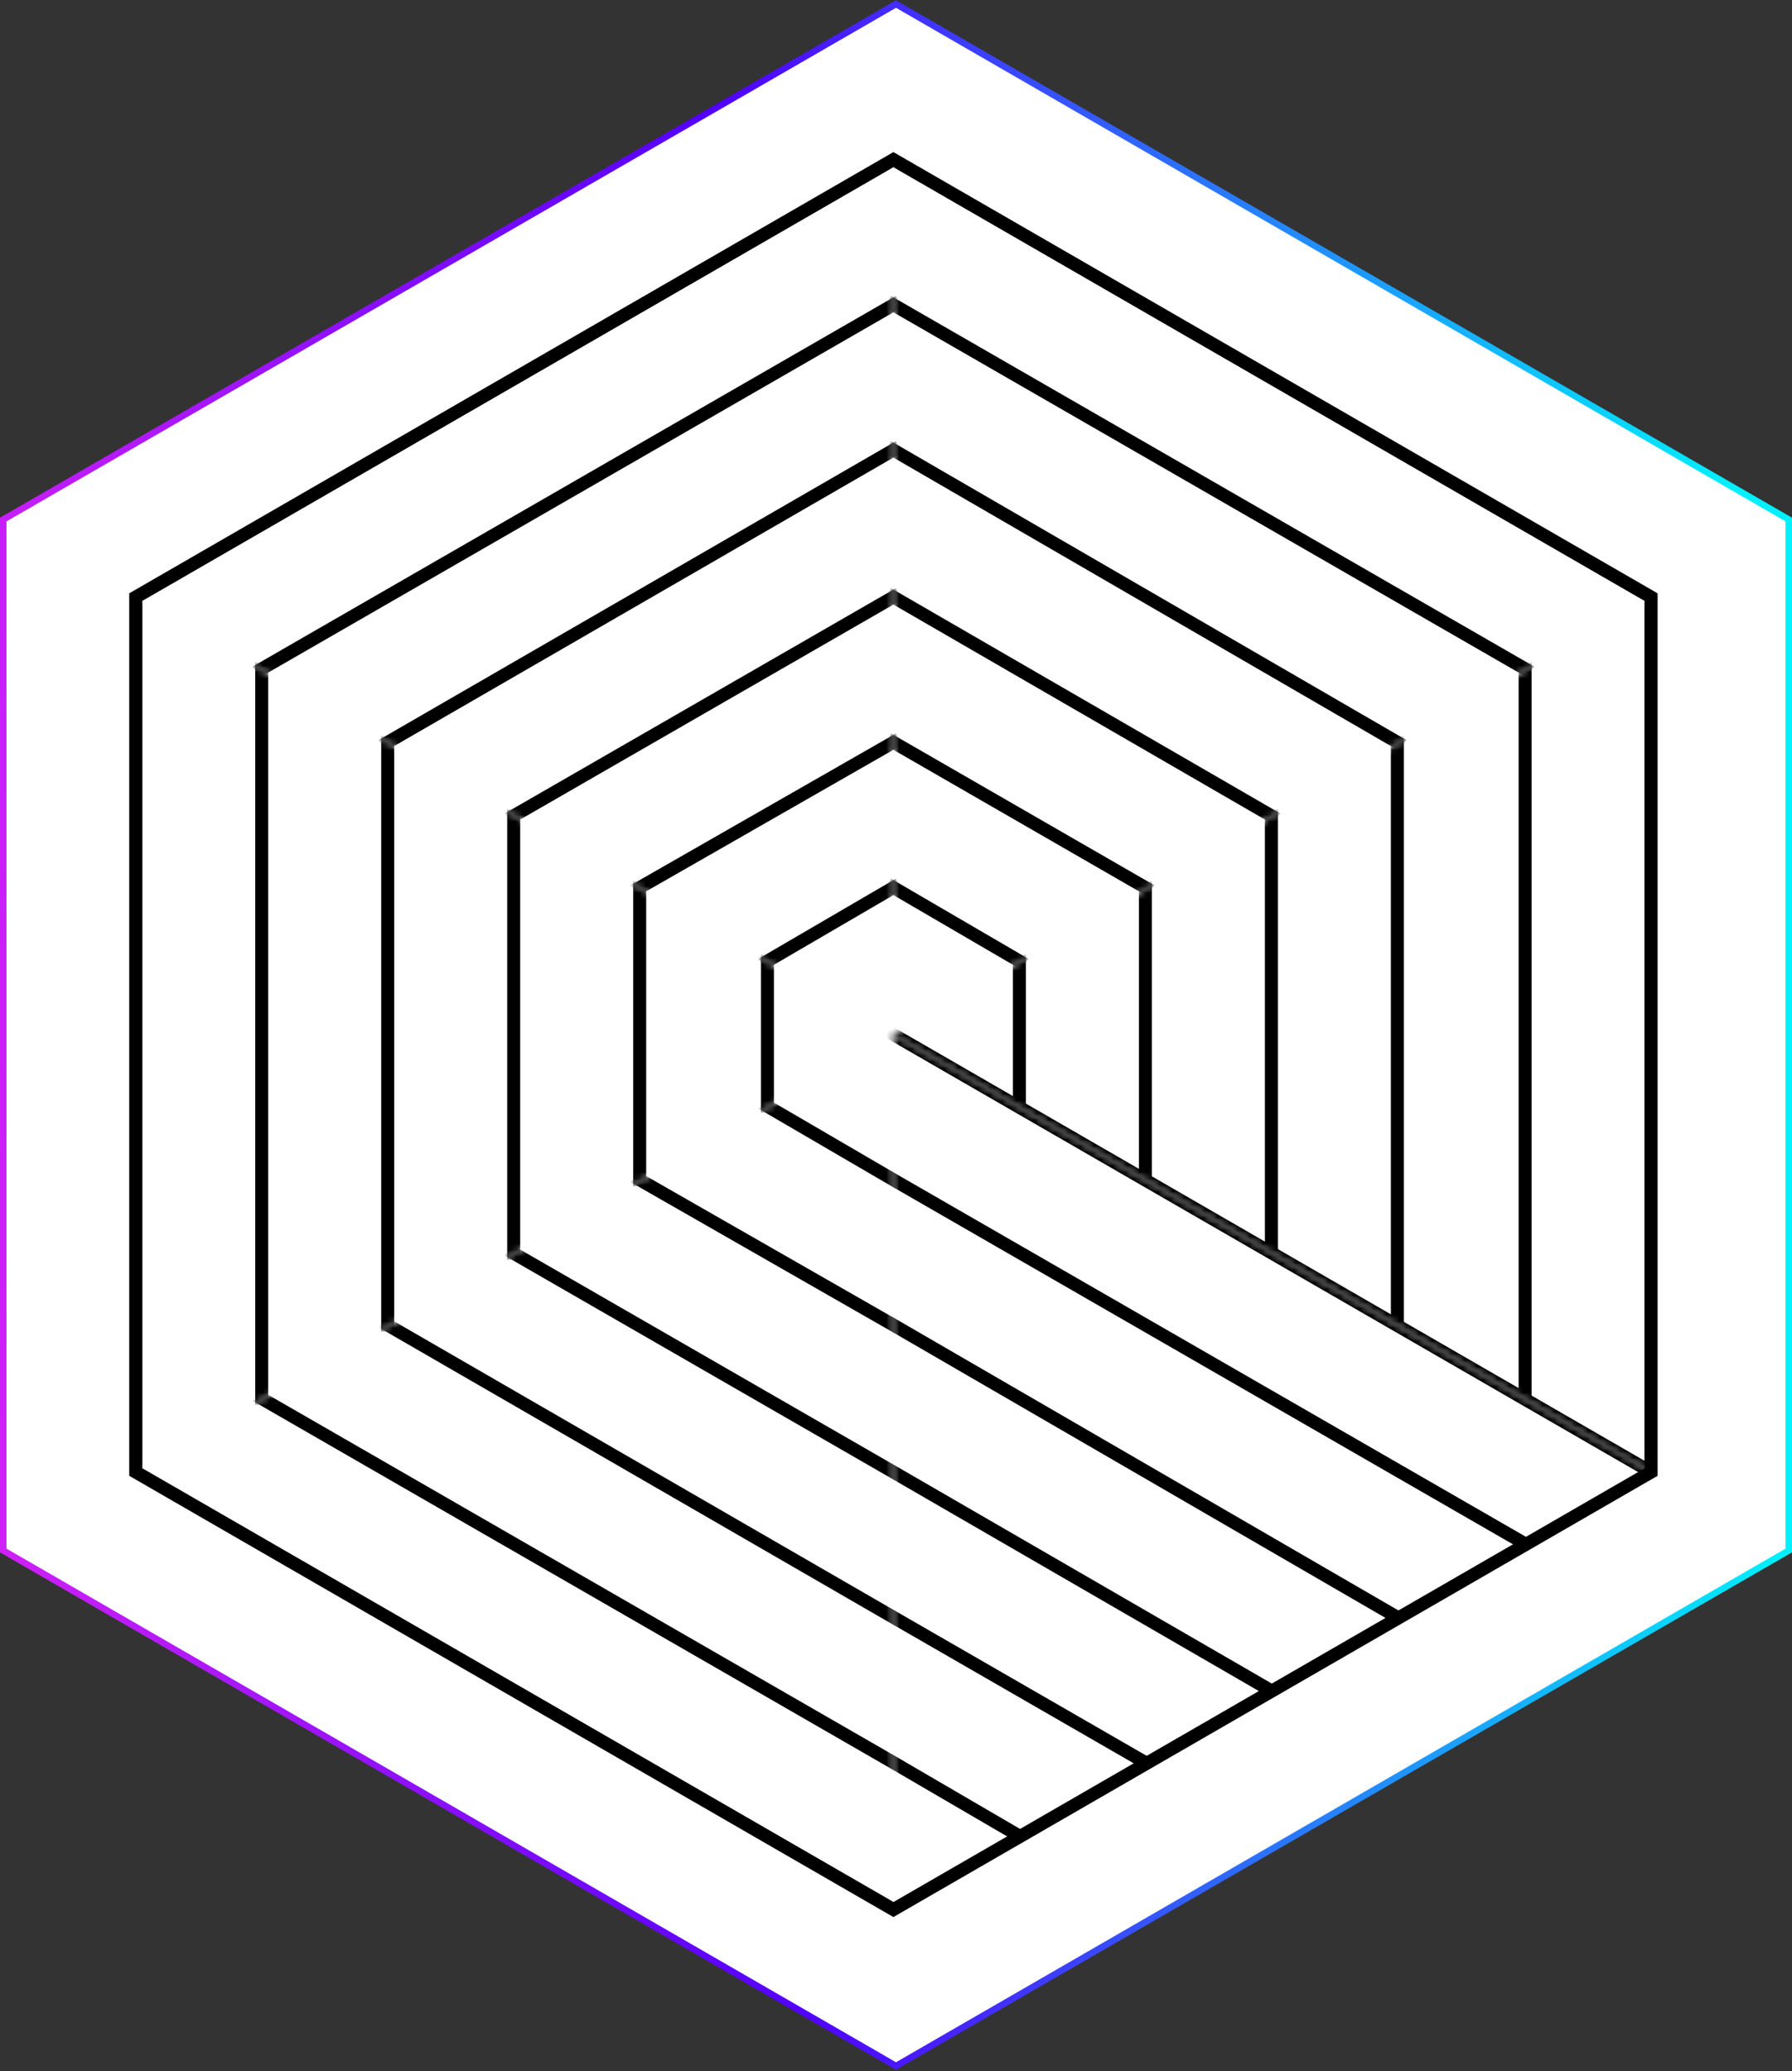 <svg width="276" height="319" viewBox="0 0 276 319" fill="none" xmlns="http://www.w3.org/2000/svg">
<rect x="0" y="0" width="276" height="319" fill="#333333" stroke="none"/>
<path d="M137.999 318.176L275.499 238.788V80.012L137.999 0.624L0.499 80.012V238.788L137.999 318.176Z" fill="white" stroke="url(#paint0_linear_71_808)" stroke-miterlimit="10" stroke-linecap="square"/>
<path d="M137.601 294.084L254.298 226.707V91.953L137.601 24.576L20.904 91.953V226.707L137.601 294.084Z" stroke="black" stroke-width="2" stroke-miterlimit="10" stroke-linecap="square"/>
<mask id="mask0_71_808" style="mask-type:luminance" maskUnits="userSpaceOnUse" x="137" y="159" width="118" height="136">
<path d="M138.603 161.063L252.3 226.708L138.603 292.353V161.063Z" fill="white" stroke="white" stroke-width="2"/>
</mask>
<g mask="url(#mask0_71_808)">
<path d="M137.602 159.332L254.299 226.709" stroke="black" stroke-width="2" stroke-miterlimit="10" stroke-linecap="square"/>
<path d="M234.894 237.759L137.602 181.701" stroke="black" stroke-width="2" stroke-miterlimit="10" stroke-linecap="square"/>
<path d="M215.22 249.076L137.602 204.069" stroke="black" stroke-width="2" stroke-miterlimit="10" stroke-linecap="square"/>
<path d="M137.602 226.708L195.816 260.396" stroke="black" stroke-width="2" stroke-miterlimit="10" stroke-linecap="square"/>
<path d="M176.411 271.446L137.602 249.077" stroke="black" stroke-width="2" stroke-miterlimit="10" stroke-linecap="square"/>
<path d="M137.602 271.447L157.007 282.766" stroke="black" stroke-width="2" stroke-miterlimit="10" stroke-linecap="square"/>
</g>
<mask id="mask1_71_808" style="mask-type:luminance" maskUnits="userSpaceOnUse" x="20" y="159" width="118" height="136">
<path d="M136.603 161.062V292.352L22.906 226.707L136.603 161.062Z" fill="white" stroke="white" stroke-width="2"/>
</mask>
<g mask="url(#mask1_71_808)">
<path d="M137.602 294.085L20.904 226.708" stroke="black" stroke-width="2" stroke-miterlimit="10" stroke-linecap="square"/>
<path d="M40.31 215.388L137.602 271.445" stroke="black" stroke-width="2" stroke-miterlimit="10" stroke-linecap="square"/>
<path d="M59.713 204.069L137.601 249.076" stroke="black" stroke-width="2" stroke-miterlimit="10" stroke-linecap="square"/>
<path d="M137.602 226.707L79.118 193.019" stroke="black" stroke-width="2" stroke-miterlimit="10" stroke-linecap="square"/>
<path d="M98.524 181.701L137.602 204.07" stroke="black" stroke-width="2" stroke-miterlimit="10" stroke-linecap="square"/>
<path d="M137.602 181.699L118.198 170.38" stroke="black" stroke-width="2" stroke-miterlimit="10" stroke-linecap="square"/>
</g>
<mask id="mask2_71_808" style="mask-type:luminance" maskUnits="userSpaceOnUse" x="20" y="91" width="118" height="136">
<path d="M135.603 159.327L21.906 224.972V93.682L135.603 159.327Z" fill="white" stroke="white" stroke-width="2"/>
</mask>
<g mask="url(#mask2_71_808)">
<path d="M20.904 226.706V91.952" stroke="black" stroke-width="2" stroke-miterlimit="10" stroke-linecap="square"/>
<path d="M40.31 103.005V215.39" stroke="black" stroke-width="2" stroke-miterlimit="10" stroke-linecap="square"/>
<path d="M59.713 114.323V204.069" stroke="black" stroke-width="2" stroke-miterlimit="10" stroke-linecap="square"/>
<path d="M79.118 193.019V125.642" stroke="black" stroke-width="2" stroke-miterlimit="10" stroke-linecap="square"/>
<path d="M98.524 136.692V181.7" stroke="black" stroke-width="2" stroke-miterlimit="10" stroke-linecap="square"/>
<path d="M118.198 170.38V148.011" stroke="black" stroke-width="2" stroke-miterlimit="10" stroke-linecap="square"/>
</g>
<mask id="mask3_71_808" style="mask-type:luminance" maskUnits="userSpaceOnUse" x="20" y="24" width="118" height="136">
<path d="M136.603 157.597L22.906 91.952L136.603 26.307V157.597Z" fill="white" stroke="white" stroke-width="2"/>
</mask>
<g mask="url(#mask3_71_808)">
<path d="M137.602 24.576L20.904 91.953" stroke="black" stroke-width="2" stroke-miterlimit="10" stroke-linecap="square"/>
<path d="M40.31 103.002L137.602 46.944" stroke="black" stroke-width="2" stroke-miterlimit="10" stroke-linecap="square"/>
<path d="M59.713 114.321L137.601 69.314" stroke="black" stroke-width="2" stroke-miterlimit="10" stroke-linecap="square"/>
<path d="M137.602 91.951L79.118 125.639" stroke="black" stroke-width="2" stroke-miterlimit="10" stroke-linecap="square"/>
<path d="M98.524 136.691L137.602 114.322" stroke="black" stroke-width="2" stroke-miterlimit="10" stroke-linecap="square"/>
<path d="M137.602 136.691L118.198 148.01" stroke="black" stroke-width="2" stroke-miterlimit="10" stroke-linecap="square"/>
</g>
<mask id="mask4_71_808" style="mask-type:luminance" maskUnits="userSpaceOnUse" x="137" y="24" width="118" height="136">
<path d="M138.603 157.598V26.308L252.3 91.953L138.603 157.598Z" fill="white" stroke="white" stroke-width="2"/>
</mask>
<g mask="url(#mask4_71_808)">
<path d="M137.602 24.576L254.299 91.953" stroke="black" stroke-width="2" stroke-miterlimit="10" stroke-linecap="square"/>
<path d="M234.894 103.002L137.602 46.944" stroke="black" stroke-width="2" stroke-miterlimit="10" stroke-linecap="square"/>
<path d="M215.22 114.321L137.602 69.314" stroke="black" stroke-width="2" stroke-miterlimit="10" stroke-linecap="square"/>
<path d="M137.602 91.951L195.816 125.639" stroke="black" stroke-width="2" stroke-miterlimit="10" stroke-linecap="square"/>
<path d="M176.411 136.691L137.602 114.322" stroke="black" stroke-width="2" stroke-miterlimit="10" stroke-linecap="square"/>
<path d="M137.602 136.691L157.007 148.01" stroke="black" stroke-width="2" stroke-miterlimit="10" stroke-linecap="square"/>
</g>
<mask id="mask5_71_808" style="mask-type:luminance" maskUnits="userSpaceOnUse" x="137" y="91" width="118" height="136">
<path d="M139.603 159.327L253.3 93.682V224.972L139.603 159.327Z" fill="white" stroke="white" stroke-width="2"/>
</mask>
<g mask="url(#mask5_71_808)">
<path d="M254.298 91.952V226.706" stroke="black" stroke-width="2" stroke-miterlimit="10" stroke-linecap="square"/>
<path d="M234.893 215.39V103.005" stroke="black" stroke-width="2" stroke-miterlimit="10" stroke-linecap="square"/>
<path d="M215.219 204.069V114.323" stroke="black" stroke-width="2" stroke-miterlimit="10" stroke-linecap="square"/>
<path d="M195.816 125.642V193.019" stroke="black" stroke-width="2" stroke-miterlimit="10" stroke-linecap="square"/>
<path d="M176.412 181.7V136.692" stroke="black" stroke-width="2" stroke-miterlimit="10" stroke-linecap="square"/>
<path d="M157.007 148.011V170.38" stroke="black" stroke-width="2" stroke-miterlimit="10" stroke-linecap="square"/>
<path d="M254.299 226.71L137.602 159.333" stroke="black" stroke-width="2" stroke-miterlimit="10" stroke-linecap="square"/>
</g>
<defs>
<linearGradient id="paint0_linear_71_808" x1="260.431" y1="-76.358" x2="-59.899" y2="-61.961" gradientUnits="userSpaceOnUse">
<stop stop-color="#00F0FF"/>
<stop offset="0.482" stop-color="#5200FF"/>
<stop offset="1" stop-color="#FF2DF7"/>
</linearGradient>
</defs>
</svg>
